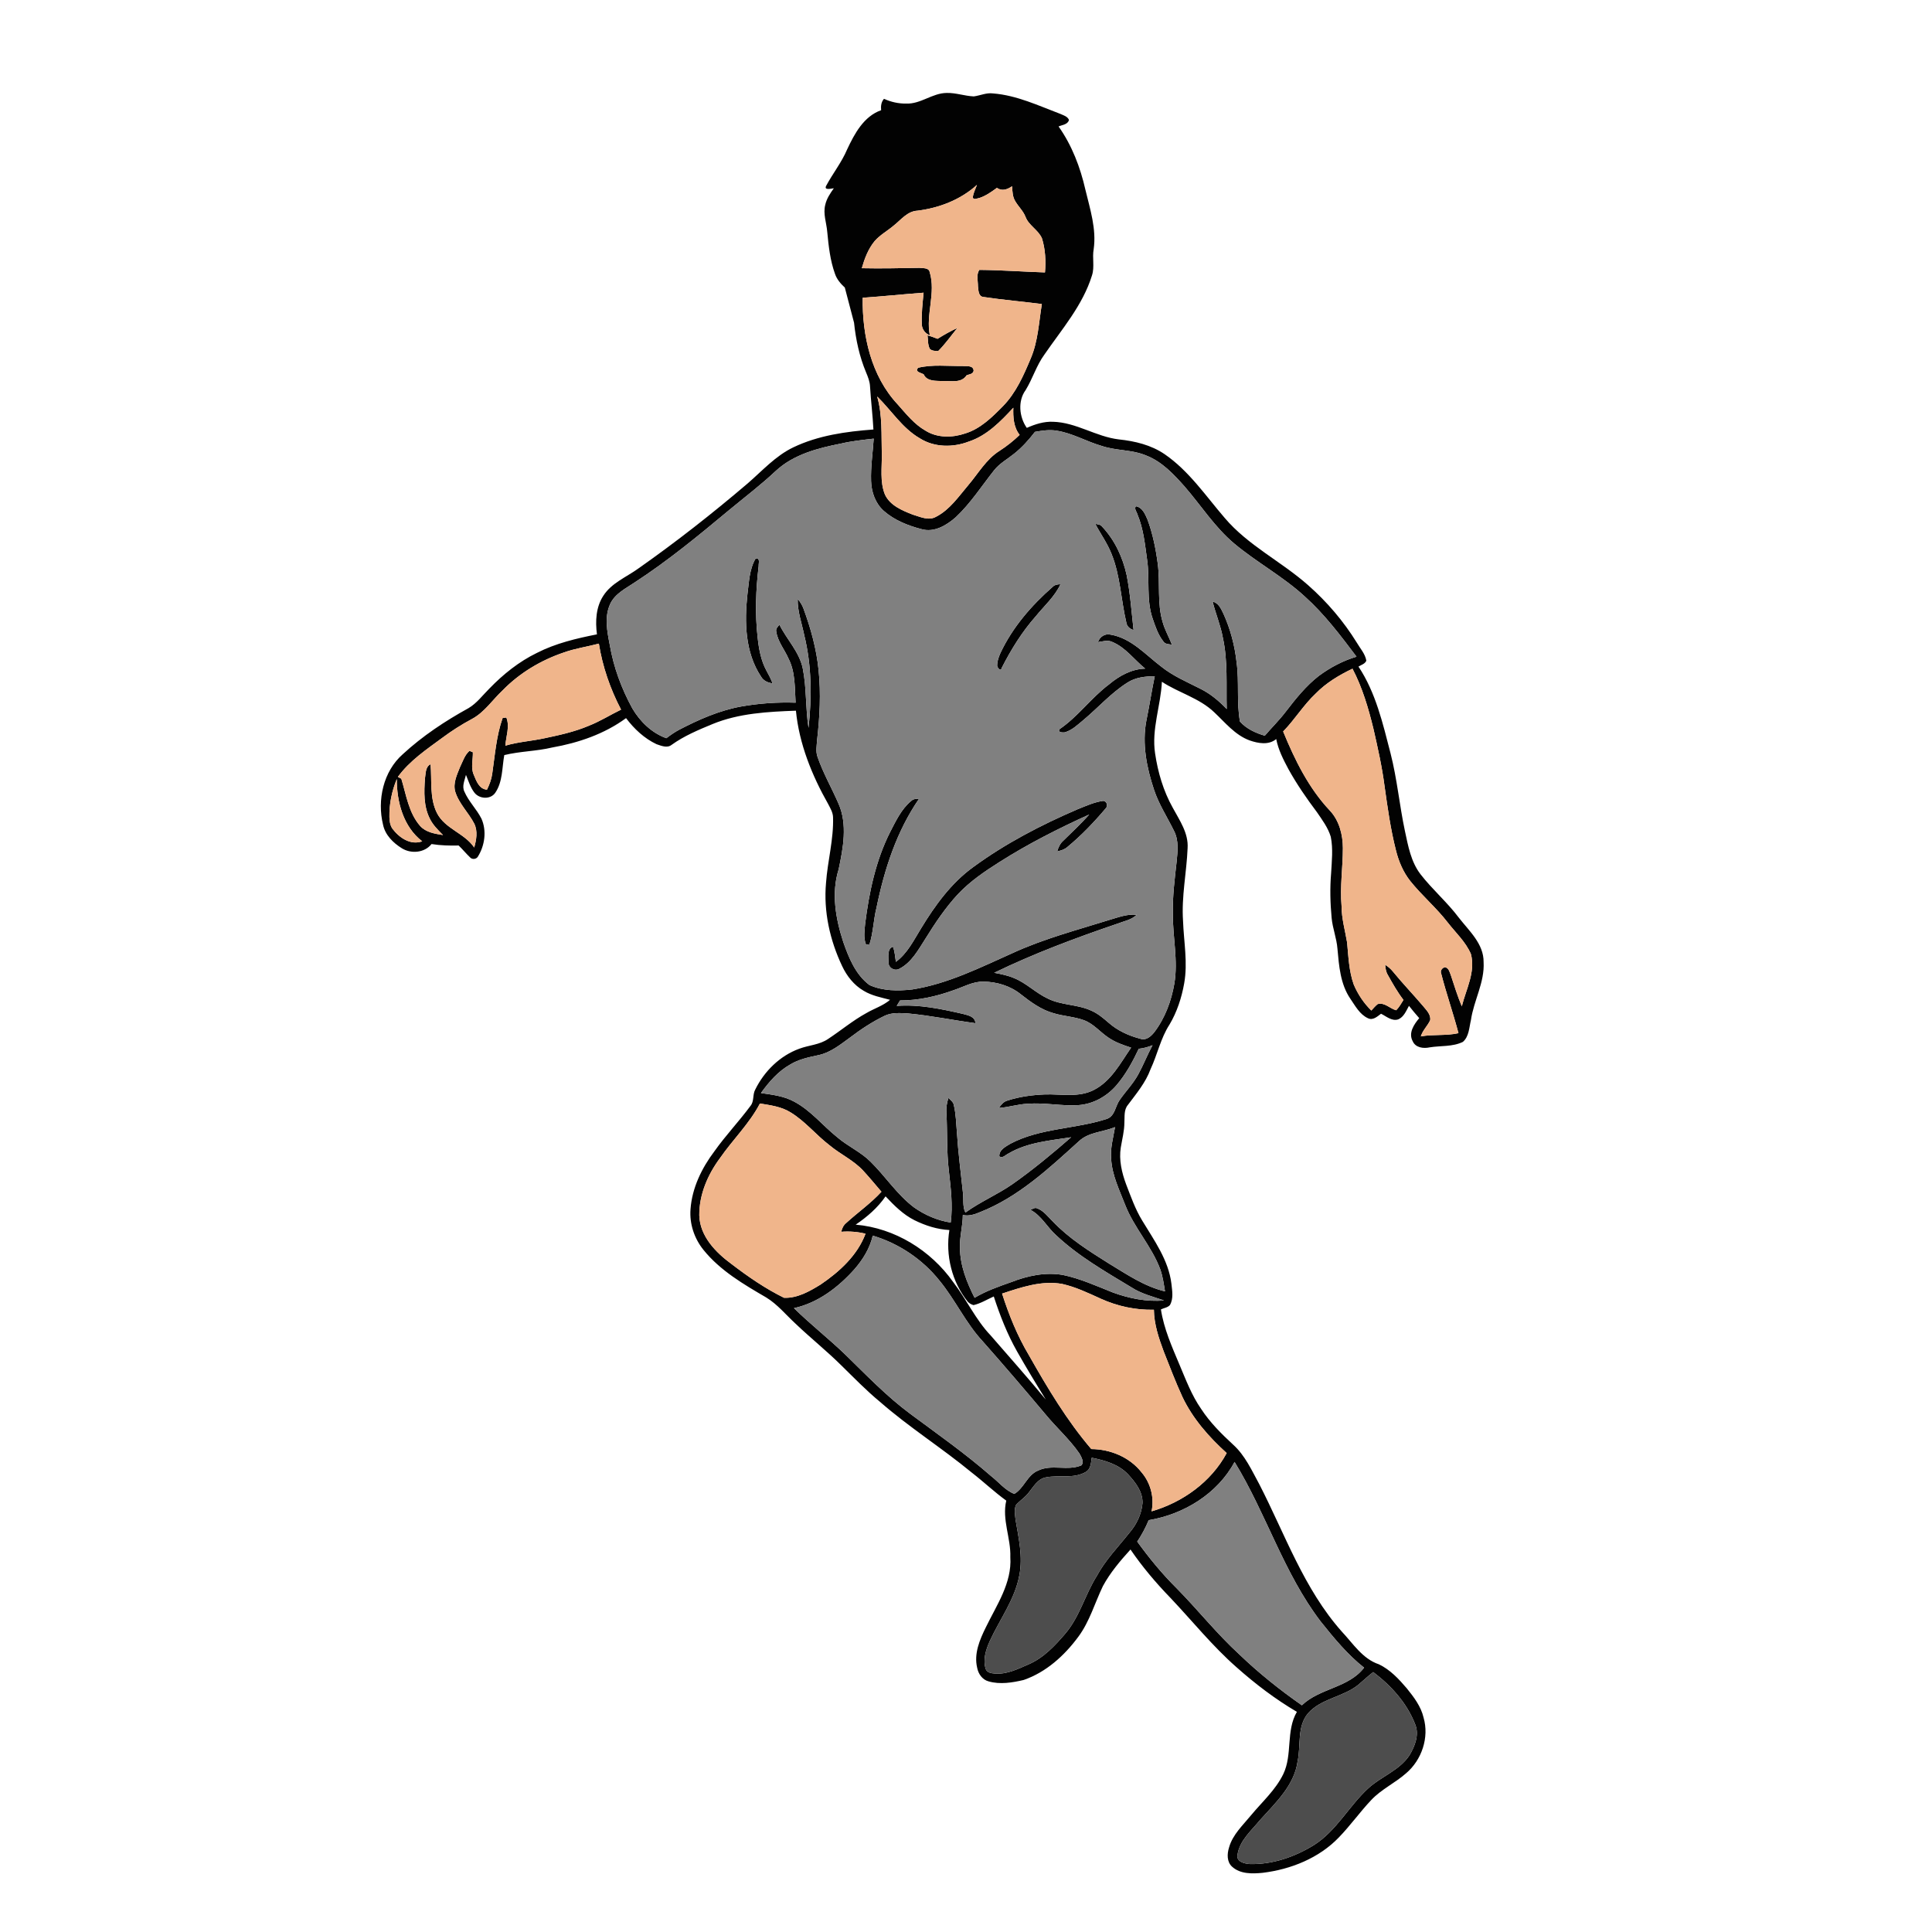 <?xml version="1.0" encoding="UTF-8" ?>
<!DOCTYPE svg PUBLIC "-//W3C//DTD SVG 1.1//EN" "http://www.w3.org/Graphics/SVG/1.1/DTD/svg11.dtd">
<svg width="1000pt" height="1000pt" viewBox="0 0 1000 1000" version="1.1" xmlns="http://www.w3.org/2000/svg">
    <g id="#020202ff">
        <path fill="#020202" opacity="1.00"
            d=" M 469.02 53.61 C 476.50 53.95 482.57 48.16 490.00 48.11 C 494.76 47.99 499.31 49.69 504.04 49.90 C 507.38 49.45 510.56 47.89 514.01 48.36 C 526.30 49.32 537.57 54.71 548.95 59.00 C 550.55 59.75 552.55 60.26 553.30 62.07 C 552.69 64.50 549.82 64.60 547.92 65.46 C 554.83 75.23 559.18 86.63 561.81 98.24 C 564.23 108.27 567.57 118.51 566.09 128.95 C 565.25 133.44 566.65 138.10 565.22 142.52 C 560.44 158.03 549.59 170.41 540.57 183.54 C 536.45 189.18 534.50 196.00 530.86 201.92 C 526.72 207.55 527.53 215.92 531.47 221.47 C 535.74 219.58 540.31 218.09 545.05 218.31 C 557.04 218.61 567.30 226.05 579.09 227.43 C 587.43 228.31 595.86 230.32 602.87 235.13 C 615.44 243.78 624.06 256.64 633.88 268.05 C 645.98 282.36 663.24 290.62 677.11 302.92 C 686.88 311.53 695.42 321.54 702.27 332.62 C 704.02 335.65 706.63 338.41 707.21 341.97 C 706.51 343.67 704.55 344.12 703.15 345.03 C 712.09 358.47 715.76 374.52 719.75 389.95 C 723.14 403.17 724.35 416.82 727.19 430.15 C 728.85 437.91 730.32 446.12 735.29 452.56 C 741.41 460.44 749.07 466.98 755.07 474.97 C 760.41 481.86 768.02 488.54 767.91 497.97 C 768.51 508.47 762.82 517.82 761.35 528.01 C 760.43 531.84 760.38 536.52 757.19 539.28 C 751.87 541.89 745.70 541.18 739.99 542.11 C 736.76 542.83 732.66 542.30 731.20 538.90 C 728.87 534.62 731.89 530.22 734.59 526.99 C 732.76 524.91 730.99 522.79 729.28 520.62 C 727.84 523.21 726.63 526.42 723.69 527.64 C 720.40 528.69 717.57 526.05 714.82 524.71 C 712.89 526.14 710.66 528.29 708.07 527.04 C 703.80 525.09 701.50 520.68 698.96 516.98 C 693.75 509.39 693.06 499.92 692.26 491.03 C 691.84 485.62 689.75 480.52 689.25 475.12 C 688.53 467.44 688.33 459.69 688.98 451.99 C 689.32 445.72 690.07 439.34 688.81 433.13 C 687.41 428.42 684.39 424.41 681.66 420.40 C 676.29 413.27 671.21 405.91 666.89 398.10 C 664.25 393.15 661.64 388.08 660.57 382.52 C 656.68 385.80 651.20 384.77 646.81 383.24 C 639.25 380.47 634.15 373.98 628.46 368.65 C 620.78 361.29 610.13 358.63 601.39 352.88 C 600.80 365.32 595.95 377.46 597.88 389.99 C 599.32 399.76 602.16 409.41 607.01 418.07 C 610.53 424.61 615.22 431.21 614.70 439.03 C 614.19 451.60 611.47 464.07 612.34 476.70 C 612.73 487.45 614.85 498.28 612.93 509.00 C 611.60 516.45 609.22 523.79 605.33 530.32 C 600.73 537.41 599.07 545.84 595.51 553.44 C 592.97 560.38 588.16 566.06 583.80 571.90 C 581.65 574.46 582.18 577.94 581.98 581.04 C 581.97 585.41 580.82 589.64 580.12 593.93 C 579.09 600.40 580.63 606.95 582.88 613.00 C 585.35 619.38 587.62 625.91 591.22 631.79 C 597.40 642.03 604.84 652.24 606.32 664.45 C 606.72 668.10 607.49 672.18 605.53 675.53 C 604.35 676.82 602.40 677.00 600.89 677.75 C 602.42 687.78 606.61 697.11 610.51 706.39 C 613.82 714.20 616.82 722.26 621.71 729.26 C 626.25 736.23 632.18 742.13 638.26 747.74 C 644.44 753.31 647.89 761.06 651.81 768.23 C 665.13 794.11 674.88 822.43 694.51 844.50 C 700.33 850.68 705.26 858.63 713.71 861.44 C 719.51 864.20 724.04 869.05 728.15 873.88 C 731.80 878.41 735.48 883.22 736.83 888.99 C 739.84 899.28 735.91 910.95 727.81 917.82 C 722.11 922.88 714.97 926.11 709.73 931.71 C 703.89 937.90 698.95 944.88 693.04 950.99 C 682.73 961.76 668.13 967.59 653.53 969.37 C 648.19 969.88 642.00 970.07 637.77 966.23 C 634.92 963.72 635.11 959.50 636.17 956.19 C 638.05 949.53 643.32 944.74 647.56 939.55 C 653.30 932.62 660.23 926.49 664.22 918.28 C 669.11 908.13 665.49 895.91 671.27 886.05 C 660.08 879.48 649.71 871.57 640.02 862.96 C 627.58 852.03 617.19 839.07 605.83 827.07 C 598.28 819.28 591.26 810.98 585.14 802.02 C 579.84 807.87 574.66 813.96 570.88 820.93 C 566.66 829.68 564.01 839.27 558.15 847.17 C 550.96 856.93 541.47 865.54 529.85 869.55 C 523.97 870.94 517.63 871.98 511.71 870.28 C 508.46 869.43 506.37 866.41 505.78 863.24 C 504.03 855.96 507.09 848.73 510.26 842.32 C 515.83 830.79 523.83 819.39 522.94 805.98 C 523.29 796.12 518.52 786.54 520.84 776.72 C 514.61 772.21 509.03 766.88 502.95 762.18 C 487.51 749.45 470.51 738.74 455.45 725.56 C 448.35 719.70 441.95 713.08 435.38 706.64 C 427.83 699.18 419.53 692.53 411.85 685.21 C 406.82 680.59 402.44 675.13 396.55 671.54 C 384.84 664.72 372.80 657.68 364.16 646.99 C 359.39 641.11 356.82 633.46 357.41 625.89 C 358.20 614.88 363.21 604.60 369.78 595.90 C 375.55 587.74 382.48 580.49 388.41 572.46 C 390.47 570.07 389.43 566.61 390.92 563.95 C 395.58 554.47 403.69 546.46 413.70 542.82 C 418.64 540.96 424.23 540.81 428.67 537.73 C 435.30 533.36 441.41 528.22 448.39 524.39 C 452.44 522.00 457.08 520.61 460.69 517.50 C 456.04 516.27 451.20 515.37 447.04 512.83 C 442.02 509.93 438.31 505.21 435.88 500.02 C 429.56 486.68 426.20 471.74 427.55 456.96 C 428.37 445.57 431.56 434.39 431.18 422.90 C 431.08 420.47 429.77 418.34 428.70 416.24 C 420.25 401.34 413.63 385.01 411.97 367.85 C 397.40 368.39 382.47 369.16 368.81 374.77 C 361.46 377.81 354.04 380.91 347.55 385.59 C 345.27 387.34 342.24 386.00 339.83 385.20 C 333.49 382.21 328.22 377.26 324.04 371.70 C 312.84 379.92 299.40 384.50 285.82 386.90 C 277.65 388.86 269.17 388.83 261.02 390.83 C 259.81 397.36 260.25 404.62 256.36 410.32 C 253.92 413.92 248.23 413.59 245.63 410.37 C 243.48 407.64 242.48 404.23 241.18 401.07 C 240.54 403.86 239.00 406.87 240.35 409.70 C 242.55 414.82 246.68 418.78 249.19 423.73 C 252.00 430.02 250.94 437.66 247.34 443.40 C 246.52 444.78 244.39 444.99 243.34 443.81 C 241.26 441.84 239.46 439.60 237.39 437.63 C 232.70 437.75 228.00 437.62 223.36 436.88 C 219.77 441.45 212.73 442.05 207.96 439.04 C 203.51 436.28 199.36 432.19 198.27 426.89 C 195.13 414.14 198.39 399.27 208.46 390.40 C 218.68 380.96 230.38 373.21 242.53 366.52 C 246.84 363.96 249.82 359.84 253.33 356.37 C 260.48 348.98 268.64 342.44 277.93 337.93 C 287.65 332.96 298.34 330.45 308.98 328.34 C 308.10 321.57 308.43 314.23 312.29 308.35 C 316.55 301.71 324.21 298.73 330.38 294.27 C 349.97 280.51 368.83 265.71 387.04 250.18 C 394.60 243.64 401.44 235.93 410.61 231.55 C 423.52 225.36 437.94 223.35 452.08 222.31 C 451.70 214.88 450.78 207.49 450.33 200.06 C 450.22 197.49 449.26 195.09 448.28 192.75 C 444.86 184.58 442.97 175.84 442.06 167.05 C 440.49 160.98 438.84 154.92 437.28 148.85 C 435.12 146.86 433.14 144.57 432.19 141.74 C 429.67 134.77 428.88 127.34 428.18 120.00 C 427.80 115.32 425.92 110.63 427.17 105.94 C 427.87 102.77 429.75 100.05 431.59 97.44 C 430.36 97.58 426.27 98.69 427.65 96.12 C 431.06 89.75 435.64 84.04 438.47 77.35 C 442.29 69.22 447.05 60.24 456.07 57.04 C 455.86 54.94 456.09 52.81 457.54 51.15 C 461.14 52.77 465.05 53.68 469.02 53.61 M 474.89 109.05 C 469.69 109.30 466.43 113.70 462.68 116.68 C 459.44 119.46 455.58 121.51 452.75 124.75 C 449.39 128.80 447.50 133.82 446.07 138.82 C 456.02 139.05 465.97 138.79 475.92 138.64 C 477.72 138.91 480.75 138.44 481.20 140.82 C 484.50 151.60 479.13 162.67 481.27 173.57 C 478.97 172.63 477.25 170.57 477.14 168.03 C 476.85 162.51 477.54 156.99 478.05 151.50 C 467.53 152.30 457.04 153.37 446.53 154.12 C 446.26 173.72 450.89 194.63 464.64 209.32 C 469.02 214.24 473.20 219.60 479.03 222.90 C 485.11 226.73 492.90 226.63 499.53 224.37 C 507.46 221.97 513.50 215.94 519.17 210.19 C 525.88 203.29 529.81 194.35 533.48 185.59 C 537.31 176.66 537.71 166.83 539.26 157.36 C 529.18 156.07 519.05 155.21 509.01 153.71 C 506.35 153.45 506.44 150.12 506.19 148.14 C 506.21 145.36 505.23 142.15 506.90 139.69 C 518.23 139.78 529.55 140.64 540.88 141.00 C 541.39 135.12 541.08 129.11 539.34 123.44 C 537.46 118.96 532.45 116.75 530.77 112.15 C 529.60 109.20 527.21 107.01 525.61 104.33 C 524.06 101.99 524.04 99.09 523.84 96.40 C 521.47 98.04 518.57 99.13 516.02 97.22 C 513.25 99.25 510.41 101.29 507.13 102.41 C 506.02 102.55 503.65 103.90 503.52 101.93 C 503.88 99.75 504.91 97.75 505.68 95.69 C 497.19 103.39 486.16 107.64 474.89 109.05 M 454.02 205.23 C 456.79 214.89 456.16 225.09 456.42 235.03 C 456.55 242.00 455.35 249.32 458.04 255.97 C 460.69 261.64 466.90 264.20 472.38 266.34 C 476.22 267.47 480.57 269.68 484.46 267.50 C 491.55 263.88 496.13 257.08 501.14 251.16 C 506.36 245.06 510.43 237.70 517.39 233.33 C 521.11 230.94 524.59 228.17 527.77 225.10 C 524.61 221.10 524.34 215.91 524.50 211.04 C 517.93 218.12 510.84 225.48 501.42 228.56 C 493.30 231.69 483.63 231.63 476.14 226.90 C 467.03 221.65 461.35 212.38 454.02 205.23 M 535.70 223.52 C 532.51 227.67 529.00 231.60 524.89 234.86 C 521.40 237.67 517.35 239.87 514.53 243.44 C 508.06 251.62 502.36 260.52 494.72 267.70 C 489.97 271.88 483.57 275.77 477.01 273.89 C 469.98 272.07 462.96 269.29 457.45 264.44 C 453.10 260.58 451.06 254.74 450.87 249.03 C 450.62 241.68 451.75 234.36 452.23 227.04 C 446.51 227.71 440.76 228.29 435.15 229.63 C 423.25 231.96 410.79 235.22 401.64 243.66 C 393.88 250.96 385.39 257.40 377.19 264.19 C 361.48 277.29 345.63 290.33 328.46 301.50 C 323.83 304.61 318.27 307.29 315.83 312.63 C 312.72 319.32 314.29 326.90 315.62 333.83 C 317.60 345.34 321.69 356.47 327.31 366.69 C 331.30 373.49 337.38 379.41 344.90 382.09 C 347.05 380.46 349.27 378.90 351.66 377.65 C 361.74 372.40 372.29 367.76 383.52 365.70 C 392.84 364.04 402.34 363.38 411.80 363.70 C 411.32 356.04 411.73 347.95 408.15 340.92 C 406.12 336.23 402.55 332.12 401.80 326.96 C 401.40 325.45 402.56 324.38 403.46 323.38 C 407.27 331.07 413.78 337.44 415.53 346.09 C 417.55 356.18 416.87 366.58 418.50 376.74 C 420.22 360.76 420.15 344.39 416.26 328.71 C 414.99 322.49 412.71 316.40 412.89 309.97 C 414.13 311.53 415.26 313.21 415.92 315.10 C 419.70 325.37 422.64 336.02 423.71 346.94 C 424.95 358.93 424.29 371.02 422.94 382.97 C 422.76 385.89 422.12 388.96 423.17 391.80 C 426.05 400.17 430.50 407.87 434.02 415.97 C 438.76 426.74 436.41 438.89 434.09 449.96 C 430.19 462.32 432.56 475.62 436.50 487.65 C 439.36 495.84 442.87 504.51 450.05 509.86 C 456.90 512.96 464.82 512.98 472.18 512.14 C 490.59 509.26 507.40 500.77 524.25 493.25 C 540.31 485.87 557.46 481.39 574.28 476.12 C 578.86 474.80 583.49 472.98 588.35 473.50 C 585.59 476.21 581.61 476.80 578.15 478.18 C 556.55 485.54 535.13 493.54 514.59 503.51 C 518.02 504.16 521.49 504.85 524.74 506.21 C 531.15 508.76 536.04 513.90 542.26 516.82 C 549.35 520.40 557.70 519.78 564.88 523.13 C 568.22 524.57 571.01 526.95 573.74 529.31 C 578.43 533.46 584.27 536.13 590.29 537.67 C 593.19 538.70 595.70 536.45 597.39 534.36 C 602.99 527.04 606.28 518.16 607.84 509.13 C 609.86 497.11 606.96 485.05 607.07 473.00 C 606.86 463.98 608.01 455.01 609.01 446.06 C 609.53 440.80 610.22 435.17 607.76 430.26 C 604.26 423.07 599.80 416.33 597.29 408.69 C 593.49 397.24 591.04 384.92 593.37 372.90 C 594.94 365.30 596.09 357.61 597.69 350.02 C 592.76 350.05 587.62 350.61 583.42 353.40 C 574.99 358.77 568.34 366.36 560.72 372.73 C 557.72 375.17 554.81 378.10 550.96 379.09 C 549.88 379.13 547.53 379.19 548.31 377.49 C 557.99 370.95 564.78 361.16 574.10 354.19 C 579.38 349.76 585.71 346.28 592.75 346.08 C 587.07 341.49 582.62 335.12 575.70 332.27 C 573.33 331.10 570.72 332.01 568.29 332.37 C 569.23 329.55 571.97 327.76 574.94 328.50 C 585.51 330.34 592.84 338.78 600.98 344.98 C 607.11 349.91 614.40 352.98 621.35 356.52 C 626.53 359.09 630.98 362.84 634.95 366.99 C 634.63 354.67 635.61 342.20 632.94 330.06 C 631.78 323.67 629.22 317.66 627.65 311.39 C 630.76 312.08 632.03 315.14 633.27 317.71 C 636.87 325.64 639.12 334.18 640.06 342.84 C 641.48 353.00 639.96 363.39 641.81 373.48 C 645.13 377.23 649.91 379.40 654.65 380.80 C 658.19 376.65 662.11 372.82 665.43 368.47 C 670.61 361.73 675.98 354.98 682.74 349.75 C 688.61 345.44 695.14 341.97 702.13 339.90 C 693.87 328.95 685.56 317.89 675.30 308.70 C 664.07 298.36 650.46 291.10 638.79 281.31 C 628.75 272.86 621.68 261.66 613.16 251.83 C 607.49 245.45 601.41 238.92 593.27 235.78 C 585.95 232.67 577.76 233.36 570.29 230.83 C 562.41 228.57 555.18 224.22 547.02 222.94 C 543.24 222.27 539.43 222.89 535.70 223.52 M 291.82 337.73 C 279.99 341.74 268.98 348.30 260.23 357.26 C 254.90 362.24 250.80 368.68 244.21 372.18 C 238.86 375.03 233.76 378.31 228.90 381.92 C 220.70 387.95 212.00 393.79 205.94 402.12 C 206.38 402.36 207.28 402.82 207.72 403.06 C 210.27 411.40 211.50 420.70 217.48 427.53 C 220.47 430.85 225.12 431.56 229.30 432.22 C 226.73 429.61 224.02 427.00 222.43 423.65 C 219.23 417.27 219.46 409.86 219.96 402.94 C 220.40 400.36 220.11 396.93 222.86 395.56 C 223.60 403.96 222.26 412.97 226.14 420.77 C 230.28 429.01 240.41 431.19 245.45 438.67 C 246.58 434.68 247.37 430.26 245.49 426.35 C 242.52 420.58 237.47 415.94 235.58 409.60 C 234.45 405.28 236.52 401.03 238.08 397.10 C 239.51 394.19 240.49 390.86 242.97 388.64 C 243.42 388.82 244.30 389.18 244.75 389.36 C 244.87 393.20 243.60 397.19 245.17 400.91 C 246.52 404.13 247.94 408.41 252.05 408.74 C 253.33 406.14 254.38 403.41 254.77 400.53 C 256.18 390.84 256.89 380.96 260.15 371.66 C 260.63 371.59 261.59 371.44 262.07 371.37 C 263.98 376.03 261.89 381.16 261.57 385.96 C 268.22 383.97 275.20 383.58 281.96 382.09 C 289.73 380.45 297.54 378.74 304.86 375.61 C 310.64 373.34 315.89 370.00 321.46 367.30 C 315.87 356.61 311.87 345.07 309.97 333.14 C 303.94 334.74 297.71 335.61 291.82 337.73 M 680.99 359.00 C 674.68 364.92 670.19 372.42 664.16 378.61 C 670.18 393.33 677.38 407.97 688.41 419.64 C 693.21 424.82 695.04 432.03 695.07 438.95 C 695.07 448.97 693.50 458.97 694.39 469.00 C 694.40 475.40 696.21 481.57 697.26 487.83 C 697.95 495.13 698.21 502.61 700.69 509.59 C 702.82 514.60 705.89 519.24 709.80 523.05 C 710.85 521.91 711.86 520.69 713.08 519.72 C 716.66 518.66 719.40 522.08 722.67 522.91 C 724.20 521.34 725.28 519.41 726.43 517.56 C 723.33 513.52 720.82 509.08 718.35 504.65 C 717.36 503.06 717.11 501.18 716.96 499.36 C 718.48 500.33 719.89 501.50 721.02 502.94 C 725.95 508.96 731.34 514.59 736.39 520.51 C 738.12 522.70 740.71 524.96 740.26 528.05 C 738.92 531.01 736.37 533.26 735.42 536.43 C 741.87 535.27 748.51 536.22 754.90 534.76 C 752.18 524.42 748.62 514.30 745.96 503.94 C 745.34 502.42 746.46 500.86 748.00 500.64 C 750.03 501.12 750.35 503.35 751.03 505.00 C 752.78 510.33 754.45 515.70 756.63 520.88 C 758.82 512.01 763.83 503.11 761.33 493.76 C 758.64 487.53 753.52 482.83 749.40 477.56 C 743.49 469.87 736.01 463.59 729.96 456.03 C 726.29 451.39 723.95 445.85 722.54 440.14 C 719.75 429.22 718.21 418.04 716.64 406.90 C 715.35 396.91 713.13 387.07 710.90 377.26 C 708.29 366.58 705.18 355.89 700.04 346.12 C 693.10 349.44 686.39 353.45 680.99 359.00 M 201.56 422.98 C 201.60 425.03 201.93 427.17 203.11 428.91 C 206.60 433.57 212.48 437.66 218.53 435.46 C 208.77 427.99 205.32 415.00 205.39 403.21 C 202.81 409.45 201.42 416.21 201.56 422.98 M 493.61 512.52 C 484.71 515.75 475.35 517.84 465.85 517.84 C 465.27 518.77 464.70 519.71 464.14 520.65 C 475.68 519.78 487.09 522.21 498.28 524.76 C 500.96 525.51 504.70 526.07 504.88 529.60 C 493.23 528.05 481.71 525.65 470.00 524.56 C 465.93 524.34 461.59 523.97 457.81 525.81 C 451.48 528.88 445.58 532.76 440.00 537.01 C 434.92 540.69 429.84 544.87 423.54 546.16 C 418.55 547.23 413.43 548.28 409.02 550.98 C 402.77 554.49 398.00 560.01 393.87 565.76 C 399.68 566.61 405.71 567.30 410.96 570.15 C 419.64 574.72 425.81 582.60 433.37 588.65 C 438.79 593.31 445.53 596.22 450.61 601.31 C 458.35 608.93 464.32 618.33 473.07 624.92 C 478.71 628.92 485.24 631.73 492.09 632.79 C 493.24 623.86 492.12 614.89 491.12 606.01 C 489.91 596.03 490.42 585.96 489.86 575.95 C 489.67 573.35 490.09 570.76 490.91 568.30 C 491.99 569.42 493.52 570.40 493.73 572.11 C 494.80 576.69 494.90 581.43 495.30 586.11 C 495.94 596.45 497.29 606.73 498.38 617.03 C 498.90 620.54 498.07 624.34 499.69 627.63 C 507.35 622.05 516.21 618.36 523.99 612.95 C 534.63 605.49 544.63 597.16 554.43 588.64 C 543.43 590.37 531.80 591.25 522.01 597.04 C 520.48 597.72 519.03 599.68 517.26 598.57 C 517.00 595.19 520.53 593.49 522.97 592.00 C 538.44 583.82 556.59 584.46 572.96 579.12 C 577.13 577.61 577.26 572.61 579.49 569.42 C 582.60 564.92 586.49 560.98 589.13 556.16 C 591.83 551.22 593.88 545.96 596.55 541.00 C 594.27 541.95 591.88 542.58 589.42 542.85 C 586.26 549.55 582.68 556.15 577.82 561.79 C 572.85 567.55 565.69 571.54 558.03 572.02 C 549.32 572.56 540.65 570.60 531.93 571.31 C 526.88 571.49 522.04 573.15 517.01 573.48 C 518.13 571.85 519.44 570.17 521.45 569.65 C 527.74 567.60 534.40 566.73 541.00 566.47 C 549.36 566.23 558.33 568.18 566.12 564.18 C 575.14 559.62 579.95 550.24 585.46 542.26 C 581.45 540.95 577.41 539.57 573.90 537.19 C 569.47 534.30 566.06 529.86 560.97 528.03 C 555.90 526.19 550.43 526.00 545.29 524.42 C 538.90 522.65 533.48 518.64 528.34 514.62 C 522.92 510.27 515.91 508.17 509.02 508.08 C 503.53 507.98 498.68 510.86 493.61 512.52 M 393.34 571.17 C 387.88 581.64 379.24 589.91 372.57 599.57 C 366.29 608.06 361.87 618.35 361.95 629.05 C 362.26 639.88 370.45 648.26 378.67 654.29 C 387.22 660.83 396.17 667.00 405.83 671.74 C 412.78 671.99 419.10 668.35 424.83 664.81 C 434.52 658.23 443.79 649.79 447.99 638.57 C 443.87 637.56 439.65 637.23 435.43 637.57 C 435.81 635.82 436.57 634.16 437.99 633.02 C 443.99 627.53 450.72 622.86 456.23 616.84 C 453.14 613.23 450.12 609.55 446.90 606.06 C 441.89 600.56 434.95 597.48 429.31 592.74 C 422.34 587.41 416.77 580.37 409.23 575.78 C 404.46 572.78 398.77 572.06 393.34 571.17 M 558.52 590.63 C 542.93 604.78 527.05 619.65 507.15 627.45 C 504.37 628.63 501.39 629.59 498.36 628.87 C 498.33 634.62 496.65 640.22 496.87 645.99 C 496.97 655.09 500.38 663.72 504.45 671.73 C 510.38 668.18 516.92 665.91 523.40 663.62 C 531.84 660.33 541.04 658.34 550.09 659.90 C 559.09 661.76 567.51 665.61 576.02 668.99 C 584.44 672.07 593.48 673.89 602.48 673.10 C 596.74 671.13 590.74 669.67 585.60 666.32 C 572.09 658.15 558.19 650.23 546.64 639.35 C 541.97 635.19 539.05 629.18 533.35 626.21 C 534.40 625.85 535.46 624.94 536.64 625.36 C 540.10 626.57 542.35 629.68 544.87 632.17 C 553.28 641.01 563.70 647.55 573.97 654.00 C 583.22 659.60 592.32 665.86 603.00 668.41 C 602.38 664.61 601.85 660.76 600.59 657.12 C 596.16 645.08 587.00 635.54 582.37 623.61 C 579.41 615.95 575.63 608.36 575.14 600.02 C 574.59 594.38 576.20 588.88 577.14 583.38 C 570.99 585.98 563.63 585.89 558.52 590.63 M 442.90 633.88 C 463.10 635.62 481.76 647.16 493.38 663.61 C 500.26 672.53 504.94 683.03 512.77 691.23 C 522.35 702.24 532.02 713.17 541.32 724.42 C 536.22 716.21 531.22 707.95 526.46 699.55 C 521.36 690.55 517.57 680.87 514.38 671.05 C 510.92 672.58 507.64 674.66 503.91 675.52 C 502.76 675.22 501.77 674.65 500.95 673.81 C 492.66 663.51 489.30 649.67 491.40 636.66 C 485.10 636.35 479.01 634.37 473.39 631.61 C 467.51 628.68 462.81 623.96 458.37 619.23 C 454.29 625.14 448.81 629.87 442.90 633.88 M 442.13 657.10 C 433.83 666.36 423.32 674.40 410.96 677.09 C 419.52 685.52 429.02 692.92 437.67 701.27 C 448.48 711.82 458.98 722.78 471.16 731.81 C 485.30 742.30 499.73 752.42 513.00 764.03 C 516.98 767.11 520.22 771.38 525.02 773.23 C 530.05 770.28 531.66 763.52 537.24 761.19 C 544.32 757.71 552.51 761.51 559.67 758.48 C 561.38 756.73 559.61 754.06 558.70 752.31 C 553.58 744.91 546.76 738.91 541.07 731.97 C 530.42 719.29 519.65 706.71 508.69 694.31 C 499.83 684.81 494.46 672.75 486.22 662.78 C 477.42 651.77 465.24 643.60 451.74 639.57 C 450.20 646.18 446.57 652.05 442.13 657.10 M 518.68 669.56 C 522.21 680.62 526.59 691.44 532.55 701.43 C 542.14 718.35 552.18 735.20 564.86 750.03 C 574.72 750.09 584.73 754.22 590.88 762.10 C 595.57 767.58 597.55 775.21 596.05 782.27 C 612.17 777.59 626.89 767.03 634.93 752.11 C 625.74 743.80 617.36 734.30 612.01 723.02 C 608.46 715.30 605.45 707.35 602.32 699.46 C 599.75 692.54 597.34 685.38 597.25 677.92 C 587.80 678.15 578.35 676.10 569.76 672.21 C 563.29 669.27 556.81 666.16 549.85 664.58 C 539.20 662.64 528.67 666.28 518.68 669.56 M 565.07 754.52 C 564.71 757.14 564.62 760.38 562.02 761.88 C 555.73 765.54 548.21 763.34 541.42 764.67 C 537.16 765.41 534.99 769.47 532.49 772.53 C 530.64 774.98 528.01 776.64 525.95 778.88 C 524.77 781.23 525.42 784.01 525.64 786.52 C 527.23 796.03 529.54 805.77 527.60 815.42 C 525.31 827.82 517.51 838.06 512.36 849.32 C 510.32 853.78 508.68 858.94 510.19 863.81 C 510.82 865.77 513.19 866.10 514.95 866.23 C 521.15 866.72 526.84 863.87 532.36 861.47 C 540.15 858.14 546.07 851.78 551.48 845.46 C 558.90 836.71 561.67 825.28 567.72 815.69 C 572.14 807.46 578.71 800.77 584.47 793.51 C 588.25 789.18 590.90 783.71 591.36 777.94 C 591.51 772.08 587.64 767.18 583.88 763.10 C 578.98 757.90 571.85 755.89 565.07 754.52 M 594.57 786.84 C 592.95 790.71 590.98 794.44 588.63 797.93 C 594.81 806.45 601.50 814.62 608.99 822.04 C 620.06 833.27 629.87 845.71 641.53 856.37 C 651.55 865.99 662.45 874.69 673.84 882.65 C 683.12 873.73 697.97 873.70 706.05 863.19 C 697.46 856.41 690.45 847.87 683.65 839.37 C 664.46 814.29 655.42 783.42 639.01 756.70 C 630.22 773.15 612.69 783.85 594.57 786.84 M 703.06 872.04 C 695.18 878.46 683.73 879.06 676.91 886.96 C 671.28 893.84 673.39 903.38 671.67 911.51 C 669.97 924.12 660.22 933.12 652.16 942.09 C 647.66 947.59 641.59 952.67 640.52 960.09 C 639.80 963.66 644.31 964.69 647.01 964.83 C 658.67 965.10 670.14 961.13 679.99 955.06 C 691.83 947.65 698.27 934.64 708.43 925.42 C 715.14 919.40 724.42 916.28 729.53 908.53 C 732.37 903.81 734.73 897.81 732.45 892.40 C 728.19 881.46 720.05 872.47 710.78 865.47 C 708.08 867.53 705.65 869.88 703.06 872.04 Z" />
        <path fill="#020202" opacity="1.00"
            d=" M 485.27 175.37 C 488.59 173.33 491.96 171.36 495.53 169.77 C 492.25 173.76 489.27 178.06 485.60 181.71 C 484.13 181.67 482.41 181.66 481.28 180.60 C 480.15 178.44 480.37 175.88 480.09 173.53 C 481.83 174.09 483.56 174.71 485.27 175.37 Z" />
        <path fill="#020202" opacity="1.00"
            d=" M 475.28 190.34 C 482.71 188.54 490.52 189.56 498.10 189.43 C 500.16 189.69 503.77 188.88 503.96 191.88 C 503.66 193.68 501.66 193.69 500.31 194.25 C 497.63 198.46 492.24 197.06 488.05 197.24 C 484.49 197.05 479.82 197.59 478.05 193.69 C 476.66 192.94 473.20 192.42 475.28 190.34 Z" />
        <path fill="#020202" opacity="1.00"
            d=" M 587.92 262.02 C 591.30 262.61 592.73 266.14 593.95 268.94 C 596.67 276.30 598.23 284.05 599.26 291.81 C 600.57 301.83 598.84 312.19 601.79 322.00 C 602.91 326.07 605.07 329.74 606.58 333.67 C 604.98 333.40 603.01 333.51 602.07 331.91 C 599.37 328.45 598.00 324.19 596.58 320.10 C 593.23 310.35 595.21 299.91 593.76 289.87 C 592.64 281.93 591.88 273.76 588.76 266.30 C 588.41 264.90 586.93 263.44 587.92 262.02 Z" />
        <path fill="#020202" opacity="1.00"
            d=" M 566.92 271.15 C 568.14 271.40 569.58 271.42 570.41 272.54 C 576.99 279.50 581.16 288.48 583.18 297.79 C 585.01 307.13 585.67 316.66 586.73 326.11 C 584.75 325.53 583.20 324.17 582.94 322.03 C 580.18 310.29 579.89 297.93 575.31 286.65 C 573.15 281.15 569.64 276.36 566.92 271.15 Z" />
        <path fill="#020202" opacity="1.00"
            d=" M 391.09 289.11 C 393.62 288.66 392.59 291.50 392.68 293.01 C 391.21 305.28 390.76 317.73 392.16 330.03 C 392.79 335.95 393.88 341.96 396.77 347.24 C 397.92 349.32 399.06 351.42 399.85 353.68 C 397.40 353.41 395.11 352.34 393.87 350.14 C 385.62 337.66 385.31 321.95 386.87 307.56 C 387.71 301.35 387.83 294.66 391.09 289.11 Z" />
        <path fill="#020202" opacity="1.00"
            d=" M 544.83 303.77 C 545.90 302.66 547.42 302.42 548.90 302.41 C 545.90 308.85 540.45 313.62 536.04 319.07 C 528.96 327.08 523.32 336.22 518.48 345.72 C 517.94 348.12 515.76 345.15 516.16 344.02 C 516.20 341.89 517.02 339.88 517.85 337.95 C 524.09 324.67 533.87 313.39 544.83 303.77 Z" />
        <path fill="#020202" opacity="1.00"
            d=" M 471.59 414.60 C 472.68 413.49 474.27 413.43 475.73 413.40 C 464.13 430.18 457.74 449.94 453.69 469.77 C 452.08 476.13 452.02 482.83 449.96 489.06 C 449.51 488.98 448.62 488.81 448.17 488.73 C 446.89 485.31 447.48 481.61 447.80 478.08 C 449.86 461.80 453.28 445.44 460.72 430.68 C 463.69 424.96 466.52 418.80 471.59 414.60 Z" />
        <path fill="#020202" opacity="1.00"
            d=" M 557.83 418.84 C 562.14 417.13 566.45 415.13 571.10 414.51 C 572.95 414.79 573.58 417.09 572.34 418.39 C 566.26 425.57 559.73 432.43 552.46 438.42 C 550.99 439.75 549.04 440.24 547.18 440.72 C 547.80 438.71 548.62 436.70 550.23 435.27 C 554.78 430.75 559.53 426.43 563.76 421.60 C 547.77 428.84 532.07 436.82 517.24 446.24 C 509.61 451.06 502.06 456.21 495.84 462.81 C 489.32 469.84 483.97 477.85 478.93 485.98 C 475.28 491.68 471.81 498.18 465.57 501.41 C 463.06 502.85 459.78 500.97 459.88 498.05 C 459.93 495.45 459.06 490.98 462.21 490.03 C 463.14 492.54 463.31 495.23 463.71 497.85 C 469.64 493.50 472.90 486.77 476.66 480.67 C 483.92 468.70 492.32 457.04 503.79 448.76 C 520.45 436.56 538.89 426.97 557.83 418.84 Z" />
    </g>
    <g id="#f0b58bff">
        <path fill="#f0b58b" opacity="1.00"
            d=" M 474.89 109.05 C 486.16 107.64 497.19 103.39 505.68 95.69 C 504.91 97.75 503.88 99.75 503.52 101.93 C 503.65 103.90 506.02 102.55 507.13 102.41 C 510.41 101.29 513.25 99.25 516.02 97.22 C 518.57 99.13 521.47 98.04 523.84 96.40 C 524.04 99.09 524.06 101.99 525.61 104.33 C 527.21 107.01 529.60 109.20 530.77 112.15 C 532.45 116.75 537.46 118.96 539.34 123.44 C 541.08 129.11 541.39 135.12 540.88 141.00 C 529.55 140.64 518.23 139.78 506.90 139.69 C 505.23 142.15 506.21 145.36 506.19 148.14 C 506.44 150.12 506.35 153.45 509.01 153.71 C 519.05 155.21 529.18 156.07 539.26 157.36 C 537.71 166.83 537.31 176.66 533.48 185.59 C 529.81 194.35 525.88 203.29 519.17 210.19 C 513.50 215.94 507.46 221.97 499.53 224.37 C 492.90 226.63 485.11 226.73 479.03 222.90 C 473.20 219.60 469.02 214.24 464.64 209.32 C 450.89 194.63 446.26 173.72 446.53 154.12 C 457.04 153.37 467.53 152.30 478.05 151.50 C 477.54 156.99 476.85 162.51 477.14 168.03 C 477.25 170.57 478.97 172.63 481.27 173.57 C 479.13 162.67 484.50 151.60 481.20 140.82 C 480.75 138.44 477.72 138.91 475.92 138.64 C 465.97 138.79 456.02 139.05 446.07 138.82 C 447.50 133.82 449.39 128.80 452.75 124.75 C 455.58 121.51 459.44 119.46 462.68 116.68 C 466.43 113.70 469.69 109.30 474.89 109.05 M 485.27 175.37 C 483.56 174.71 481.83 174.09 480.09 173.53 C 480.37 175.88 480.15 178.44 481.28 180.60 C 482.41 181.66 484.13 181.67 485.60 181.71 C 489.27 178.06 492.25 173.76 495.53 169.77 C 491.96 171.36 488.59 173.33 485.27 175.37 M 475.28 190.34 C 473.20 192.42 476.66 192.94 478.05 193.69 C 479.82 197.59 484.49 197.05 488.05 197.24 C 492.24 197.06 497.63 198.46 500.31 194.25 C 501.66 193.69 503.66 193.68 503.96 191.88 C 503.77 188.88 500.16 189.69 498.10 189.43 C 490.52 189.56 482.71 188.54 475.28 190.34 Z" />
        <path fill="#f0b58b" opacity="1.00"
            d=" M 454.02 205.23 C 461.35 212.38 467.03 221.65 476.14 226.90 C 483.63 231.63 493.30 231.69 501.42 228.56 C 510.84 225.48 517.93 218.12 524.50 211.04 C 524.34 215.91 524.61 221.10 527.77 225.10 C 524.59 228.17 521.11 230.94 517.39 233.33 C 510.43 237.70 506.36 245.06 501.14 251.16 C 496.13 257.08 491.55 263.88 484.46 267.50 C 480.57 269.68 476.22 267.47 472.38 266.34 C 466.90 264.20 460.69 261.64 458.04 255.97 C 455.35 249.32 456.55 242.00 456.42 235.03 C 456.16 225.09 456.79 214.89 454.02 205.23 Z" />
        <path fill="#f0b58b" opacity="1.00"
            d=" M 291.82 337.73 C 297.71 335.61 303.94 334.74 309.97 333.14 C 311.87 345.07 315.87 356.61 321.46 367.30 C 315.89 370.00 310.64 373.34 304.86 375.61 C 297.54 378.74 289.73 380.45 281.96 382.09 C 275.20 383.58 268.22 383.97 261.57 385.96 C 261.89 381.16 263.98 376.03 262.07 371.37 C 261.59 371.44 260.63 371.59 260.15 371.66 C 256.89 380.96 256.18 390.84 254.77 400.53 C 254.38 403.41 253.33 406.14 252.05 408.74 C 247.94 408.41 246.52 404.13 245.17 400.91 C 243.60 397.19 244.87 393.20 244.75 389.36 C 244.30 389.18 243.42 388.82 242.97 388.64 C 240.49 390.86 239.51 394.19 238.08 397.10 C 236.52 401.03 234.45 405.28 235.58 409.60 C 237.47 415.94 242.52 420.58 245.49 426.35 C 247.37 430.26 246.58 434.68 245.45 438.67 C 240.41 431.19 230.28 429.01 226.14 420.77 C 222.26 412.97 223.60 403.96 222.86 395.56 C 220.11 396.93 220.40 400.36 219.96 402.94 C 219.46 409.86 219.23 417.27 222.43 423.65 C 224.02 427.00 226.73 429.61 229.30 432.22 C 225.12 431.56 220.47 430.85 217.48 427.53 C 211.50 420.70 210.27 411.40 207.72 403.06 C 207.28 402.82 206.38 402.36 205.94 402.12 C 212.00 393.79 220.70 387.95 228.90 381.92 C 233.76 378.31 238.86 375.03 244.21 372.18 C 250.80 368.68 254.90 362.24 260.23 357.26 C 268.98 348.30 279.99 341.74 291.82 337.73 Z" />
        <path fill="#f0b58b" opacity="1.00"
            d=" M 680.99 359.00 C 686.39 353.45 693.10 349.44 700.04 346.12 C 705.18 355.89 708.29 366.58 710.90 377.26 C 713.13 387.07 715.35 396.91 716.64 406.90 C 718.21 418.04 719.75 429.22 722.54 440.14 C 723.95 445.85 726.29 451.39 729.96 456.03 C 736.01 463.59 743.49 469.87 749.40 477.56 C 753.52 482.83 758.64 487.53 761.33 493.76 C 763.83 503.11 758.82 512.01 756.63 520.88 C 754.45 515.70 752.78 510.33 751.03 505.00 C 750.35 503.35 750.03 501.12 748.00 500.64 C 746.46 500.86 745.34 502.42 745.96 503.94 C 748.62 514.30 752.18 524.42 754.90 534.76 C 748.51 536.22 741.87 535.27 735.42 536.43 C 736.37 533.26 738.92 531.01 740.26 528.05 C 740.71 524.96 738.12 522.70 736.39 520.51 C 731.34 514.59 725.95 508.96 721.02 502.94 C 719.89 501.50 718.48 500.33 716.96 499.36 C 717.11 501.18 717.36 503.06 718.35 504.65 C 720.82 509.08 723.33 513.52 726.43 517.56 C 725.28 519.41 724.20 521.34 722.67 522.91 C 719.40 522.08 716.66 518.66 713.08 519.72 C 711.86 520.69 710.85 521.91 709.80 523.05 C 705.89 519.24 702.82 514.60 700.69 509.59 C 698.21 502.61 697.95 495.13 697.26 487.83 C 696.21 481.57 694.40 475.40 694.39 469.00 C 693.50 458.97 695.07 448.97 695.07 438.95 C 695.04 432.03 693.21 424.82 688.41 419.64 C 677.38 407.97 670.18 393.33 664.16 378.61 C 670.19 372.42 674.68 364.92 680.99 359.00 Z" />
        <path fill="#f0b58b" opacity="1.00"
            d=" M 201.56 422.98 C 201.42 416.21 202.81 409.45 205.39 403.21 C 205.32 415.00 208.77 427.99 218.53 435.46 C 212.48 437.66 206.60 433.57 203.11 428.91 C 201.93 427.17 201.60 425.03 201.56 422.98 Z" />
        <path fill="#f0b58b" opacity="1.00"
            d=" M 393.34 571.17 C 398.77 572.06 404.46 572.78 409.23 575.78 C 416.77 580.37 422.34 587.41 429.31 592.74 C 434.95 597.48 441.89 600.56 446.90 606.06 C 450.12 609.55 453.14 613.23 456.23 616.84 C 450.72 622.86 443.99 627.53 437.99 633.02 C 436.57 634.16 435.81 635.82 435.43 637.57 C 439.65 637.23 443.87 637.56 447.99 638.57 C 443.79 649.79 434.52 658.23 424.83 664.81 C 419.10 668.35 412.78 671.99 405.83 671.74 C 396.17 667.00 387.22 660.83 378.67 654.29 C 370.45 648.26 362.26 639.88 361.95 629.05 C 361.87 618.35 366.29 608.06 372.57 599.57 C 379.24 589.91 387.88 581.64 393.34 571.17 Z" />
        <path fill="#f0b58b" opacity="1.00"
            d=" M 518.68 669.56 C 528.67 666.28 539.20 662.64 549.85 664.58 C 556.81 666.16 563.29 669.27 569.76 672.21 C 578.35 676.10 587.80 678.15 597.25 677.92 C 597.34 685.38 599.75 692.54 602.32 699.46 C 605.45 707.35 608.46 715.30 612.01 723.02 C 617.36 734.30 625.74 743.80 634.93 752.11 C 626.89 767.03 612.17 777.59 596.05 782.27 C 597.55 775.21 595.57 767.58 590.88 762.10 C 584.73 754.22 574.72 750.09 564.86 750.03 C 552.18 735.20 542.14 718.35 532.55 701.43 C 526.59 691.44 522.21 680.62 518.68 669.56 Z" />
    </g>
    <g id="#f11b27ff">
        <path fill="grey" opacity="1.00"
            d=" M 535.70 223.52 C 539.43 222.89 543.24 222.27 547.02 222.94 C 555.18 224.22 562.41 228.57 570.29 230.83 C 577.76 233.36 585.95 232.67 593.27 235.78 C 601.41 238.92 607.49 245.45 613.16 251.83 C 621.68 261.66 628.75 272.86 638.79 281.31 C 650.46 291.10 664.07 298.36 675.30 308.70 C 685.56 317.89 693.87 328.95 702.13 339.90 C 695.14 341.97 688.61 345.44 682.74 349.75 C 675.98 354.98 670.61 361.73 665.43 368.47 C 662.11 372.82 658.19 376.65 654.65 380.80 C 649.91 379.40 645.13 377.23 641.81 373.48 C 639.96 363.39 641.48 353.00 640.06 342.84 C 639.12 334.18 636.87 325.64 633.27 317.71 C 632.03 315.14 630.76 312.08 627.65 311.39 C 629.22 317.66 631.78 323.67 632.94 330.06 C 635.61 342.20 634.63 354.67 634.95 366.99 C 630.98 362.84 626.53 359.09 621.35 356.52 C 614.40 352.98 607.11 349.91 600.98 344.98 C 592.84 338.78 585.51 330.34 574.94 328.50 C 571.97 327.76 569.23 329.55 568.29 332.37 C 570.72 332.01 573.33 331.10 575.70 332.27 C 582.62 335.12 587.07 341.49 592.75 346.08 C 585.71 346.28 579.38 349.76 574.10 354.19 C 564.78 361.16 557.99 370.95 548.31 377.49 C 547.53 379.19 549.88 379.13 550.96 379.09 C 554.81 378.10 557.72 375.17 560.72 372.73 C 568.34 366.36 574.99 358.77 583.42 353.40 C 587.62 350.61 592.76 350.05 597.69 350.02 C 596.09 357.61 594.94 365.30 593.37 372.90 C 591.04 384.92 593.49 397.24 597.29 408.69 C 599.80 416.33 604.26 423.07 607.76 430.26 C 610.22 435.17 609.53 440.80 609.01 446.06 C 608.01 455.01 606.86 463.98 607.07 473.00 C 606.96 485.05 609.86 497.11 607.84 509.13 C 606.28 518.16 602.99 527.04 597.39 534.36 C 595.70 536.45 593.19 538.70 590.29 537.67 C 584.27 536.13 578.43 533.46 573.74 529.31 C 571.01 526.95 568.22 524.57 564.88 523.13 C 557.70 519.78 549.35 520.40 542.26 516.82 C 536.04 513.90 531.15 508.76 524.74 506.21 C 521.49 504.85 518.02 504.16 514.59 503.51 C 535.13 493.54 556.55 485.54 578.15 478.18 C 581.61 476.80 585.59 476.21 588.35 473.50 C 583.49 472.98 578.86 474.80 574.28 476.12 C 557.46 481.39 540.31 485.87 524.25 493.25 C 507.40 500.77 490.59 509.26 472.18 512.14 C 464.82 512.98 456.90 512.96 450.05 509.86 C 442.87 504.51 439.36 495.84 436.50 487.65 C 432.56 475.62 430.19 462.32 434.09 449.96 C 436.41 438.89 438.76 426.74 434.02 415.97 C 430.50 407.87 426.05 400.17 423.17 391.80 C 422.12 388.96 422.76 385.89 422.94 382.97 C 424.29 371.02 424.95 358.93 423.71 346.94 C 422.64 336.02 419.70 325.37 415.92 315.10 C 415.26 313.21 414.13 311.53 412.89 309.97 C 412.71 316.40 414.99 322.49 416.26 328.71 C 420.15 344.39 420.22 360.76 418.50 376.74 C 416.87 366.58 417.55 356.18 415.53 346.09 C 413.78 337.44 407.27 331.07 403.46 323.38 C 402.56 324.38 401.40 325.45 401.80 326.96 C 402.55 332.12 406.12 336.23 408.15 340.92 C 411.73 347.95 411.32 356.04 411.80 363.70 C 402.34 363.38 392.84 364.04 383.52 365.70 C 372.29 367.76 361.74 372.40 351.66 377.65 C 349.27 378.90 347.05 380.46 344.90 382.09 C 337.38 379.41 331.30 373.49 327.31 366.69 C 321.69 356.47 317.60 345.34 315.62 333.83 C 314.29 326.90 312.72 319.32 315.83 312.63 C 318.27 307.29 323.83 304.61 328.46 301.50 C 345.63 290.33 361.48 277.29 377.19 264.19 C 385.39 257.40 393.88 250.96 401.64 243.66 C 410.79 235.22 423.25 231.96 435.15 229.63 C 440.76 228.29 446.51 227.71 452.23 227.04 C 451.75 234.36 450.62 241.68 450.87 249.03 C 451.06 254.74 453.10 260.58 457.45 264.44 C 462.96 269.29 469.98 272.07 477.01 273.89 C 483.57 275.77 489.97 271.88 494.72 267.70 C 502.36 260.52 508.06 251.62 514.53 243.44 C 517.35 239.87 521.40 237.67 524.89 234.86 C 529.00 231.60 532.51 227.67 535.70 223.52 M 587.92 262.02 C 586.93 263.44 588.41 264.90 588.76 266.30 C 591.88 273.76 592.64 281.93 593.76 289.87 C 595.21 299.91 593.23 310.35 596.58 320.10 C 598.00 324.19 599.37 328.45 602.07 331.91 C 603.01 333.51 604.98 333.40 606.58 333.67 C 605.07 329.74 602.91 326.07 601.79 322.00 C 598.84 312.19 600.57 301.83 599.26 291.81 C 598.23 284.05 596.67 276.30 593.95 268.94 C 592.73 266.14 591.30 262.61 587.92 262.02 M 566.92 271.15 C 569.64 276.36 573.15 281.15 575.31 286.65 C 579.89 297.93 580.18 310.29 582.94 322.03 C 583.20 324.17 584.75 325.53 586.73 326.11 C 585.67 316.66 585.01 307.13 583.18 297.79 C 581.16 288.48 576.99 279.50 570.41 272.54 C 569.58 271.42 568.14 271.40 566.92 271.15 M 391.09 289.11 C 387.83 294.66 387.71 301.35 386.87 307.56 C 385.31 321.95 385.62 337.66 393.87 350.14 C 395.11 352.34 397.40 353.41 399.85 353.68 C 399.06 351.42 397.92 349.32 396.77 347.24 C 393.88 341.96 392.79 335.95 392.16 330.03 C 390.76 317.73 391.21 305.28 392.68 293.01 C 392.59 291.50 393.62 288.66 391.09 289.11 M 544.83 303.77 C 533.87 313.39 524.09 324.67 517.85 337.95 C 517.02 339.88 516.20 341.89 516.16 344.02 C 515.76 345.15 517.94 348.12 518.48 345.72 C 523.32 336.22 528.96 327.08 536.04 319.07 C 540.45 313.62 545.90 308.85 548.90 302.41 C 547.42 302.42 545.90 302.66 544.83 303.77 M 471.59 414.60 C 466.52 418.80 463.69 424.96 460.72 430.68 C 453.28 445.44 449.86 461.80 447.80 478.08 C 447.48 481.61 446.89 485.31 448.17 488.73 C 448.62 488.81 449.51 488.98 449.96 489.06 C 452.02 482.83 452.08 476.13 453.69 469.77 C 457.74 449.94 464.13 430.18 475.73 413.40 C 474.27 413.43 472.68 413.49 471.59 414.60 M 557.83 418.84 C 538.89 426.97 520.45 436.56 503.79 448.76 C 492.32 457.04 483.92 468.70 476.66 480.67 C 472.90 486.77 469.64 493.50 463.71 497.85 C 463.31 495.23 463.14 492.54 462.21 490.03 C 459.06 490.98 459.93 495.45 459.88 498.05 C 459.78 500.97 463.06 502.85 465.57 501.41 C 471.81 498.18 475.28 491.68 478.93 485.98 C 483.97 477.85 489.32 469.84 495.84 462.81 C 502.06 456.21 509.61 451.06 517.24 446.24 C 532.07 436.82 547.77 428.84 563.76 421.60 C 559.53 426.43 554.78 430.75 550.23 435.27 C 548.62 436.70 547.80 438.71 547.18 440.72 C 549.04 440.24 550.99 439.75 552.46 438.42 C 559.73 432.43 566.26 425.57 572.34 418.39 C 573.58 417.09 572.95 414.79 571.10 414.51 C 566.45 415.13 562.14 417.13 557.83 418.84 Z" />
    </g>
    <g id="#2b3dcdff">
        <path fill="grey" opacity="1.00"
            d=" M 493.61 512.52 C 498.68 510.86 503.53 507.98 509.02 508.08 C 515.91 508.17 522.92 510.27 528.34 514.62 C 533.48 518.64 538.90 522.65 545.29 524.42 C 550.43 526.00 555.90 526.19 560.97 528.03 C 566.06 529.86 569.47 534.30 573.90 537.19 C 577.41 539.57 581.45 540.95 585.46 542.26 C 579.95 550.24 575.14 559.62 566.12 564.18 C 558.33 568.18 549.36 566.23 541.00 566.47 C 534.40 566.73 527.74 567.60 521.45 569.65 C 519.44 570.17 518.13 571.85 517.01 573.48 C 522.04 573.15 526.88 571.49 531.93 571.31 C 540.65 570.60 549.32 572.56 558.03 572.02 C 565.69 571.54 572.85 567.55 577.82 561.79 C 582.68 556.15 586.26 549.55 589.42 542.85 C 591.88 542.58 594.27 541.95 596.55 541.00 C 593.88 545.96 591.83 551.22 589.13 556.16 C 586.49 560.98 582.60 564.92 579.49 569.42 C 577.26 572.61 577.13 577.61 572.96 579.12 C 556.59 584.46 538.44 583.82 522.97 592.00 C 520.53 593.49 517.00 595.19 517.26 598.57 C 519.03 599.68 520.48 597.72 522.01 597.04 C 531.80 591.25 543.43 590.37 554.43 588.64 C 544.63 597.16 534.63 605.49 523.99 612.95 C 516.21 618.36 507.35 622.05 499.69 627.63 C 498.07 624.34 498.90 620.54 498.38 617.03 C 497.29 606.73 495.94 596.45 495.30 586.11 C 494.90 581.43 494.80 576.69 493.73 572.11 C 493.52 570.40 491.99 569.42 490.91 568.30 C 490.09 570.76 489.67 573.35 489.86 575.95 C 490.42 585.96 489.91 596.03 491.12 606.01 C 492.12 614.89 493.24 623.86 492.09 632.79 C 485.24 631.73 478.71 628.92 473.07 624.92 C 464.32 618.33 458.35 608.93 450.61 601.31 C 445.53 596.22 438.79 593.31 433.37 588.65 C 425.81 582.60 419.64 574.72 410.96 570.15 C 405.71 567.30 399.68 566.61 393.87 565.76 C 398.00 560.01 402.77 554.49 409.02 550.98 C 413.43 548.28 418.55 547.23 423.54 546.16 C 429.84 544.87 434.92 540.69 440.00 537.01 C 445.58 532.76 451.48 528.88 457.81 525.81 C 461.59 523.97 465.93 524.34 470.00 524.56 C 481.71 525.65 493.23 528.05 504.88 529.60 C 504.70 526.07 500.96 525.51 498.28 524.76 C 487.09 522.21 475.68 519.78 464.14 520.65 C 464.70 519.71 465.27 518.77 465.85 517.84 C 475.35 517.84 484.71 515.75 493.61 512.52 Z" />
        <path fill="grey" opacity="1.00"
            d=" M 558.52 590.63 C 563.63 585.89 570.99 585.98 577.14 583.38 C 576.20 588.88 574.59 594.38 575.14 600.02 C 575.63 608.36 579.41 615.95 582.37 623.61 C 587.00 635.54 596.16 645.08 600.59 657.12 C 601.85 660.76 602.38 664.61 603.00 668.41 C 592.32 665.86 583.22 659.60 573.97 654.00 C 563.70 647.55 553.28 641.01 544.87 632.17 C 542.35 629.68 540.10 626.57 536.64 625.36 C 535.46 624.94 534.40 625.85 533.35 626.21 C 539.05 629.18 541.97 635.19 546.64 639.35 C 558.19 650.23 572.09 658.15 585.60 666.32 C 590.74 669.67 596.74 671.13 602.48 673.10 C 593.48 673.89 584.44 672.07 576.02 668.99 C 567.51 665.61 559.09 661.76 550.09 659.90 C 541.04 658.34 531.84 660.33 523.40 663.62 C 516.92 665.91 510.38 668.18 504.45 671.73 C 500.38 663.72 496.97 655.09 496.87 645.99 C 496.65 640.22 498.33 634.62 498.36 628.87 C 501.39 629.59 504.37 628.63 507.15 627.45 C 527.05 619.65 542.93 604.78 558.52 590.63 Z" />
        <path fill="grey" opacity="1.00"
            d=" M 442.13 657.10 C 446.57 652.05 450.20 646.18 451.74 639.57 C 465.24 643.60 477.42 651.77 486.22 662.78 C 494.46 672.75 499.83 684.81 508.69 694.31 C 519.65 706.71 530.42 719.29 541.07 731.97 C 546.76 738.91 553.58 744.91 558.70 752.31 C 559.61 754.06 561.38 756.73 559.67 758.48 C 552.51 761.51 544.32 757.71 537.24 761.19 C 531.66 763.52 530.05 770.28 525.02 773.23 C 520.22 771.38 516.98 767.11 513.00 764.03 C 499.73 752.42 485.30 742.30 471.16 731.81 C 458.98 722.78 448.48 711.82 437.67 701.27 C 429.02 692.92 419.52 685.52 410.96 677.09 C 423.32 674.40 433.83 666.36 442.13 657.10 Z" />
        <path fill="grey" opacity="1.00"
            d=" M 594.57 786.84 C 612.69 783.85 630.22 773.15 639.01 756.70 C 655.42 783.42 664.46 814.29 683.65 839.37 C 690.45 847.87 697.46 856.41 706.05 863.19 C 697.97 873.70 683.12 873.73 673.84 882.65 C 662.45 874.69 651.55 865.99 641.53 856.37 C 629.87 845.71 620.06 833.27 608.99 822.04 C 601.50 814.62 594.81 806.45 588.63 797.93 C 590.98 794.44 592.95 790.71 594.57 786.84 Z" />
    </g>
    <g id="#4d4d4dff">
        <path fill="#4d4d4d" opacity="1.00"
            d=" M 565.07 754.52 C 571.85 755.89 578.98 757.90 583.88 763.10 C 587.64 767.18 591.51 772.08 591.36 777.94 C 590.90 783.71 588.25 789.18 584.47 793.51 C 578.71 800.77 572.14 807.46 567.72 815.69 C 561.67 825.28 558.90 836.71 551.48 845.46 C 546.07 851.78 540.15 858.14 532.36 861.47 C 526.84 863.87 521.15 866.72 514.95 866.23 C 513.19 866.10 510.82 865.77 510.19 863.81 C 508.68 858.94 510.32 853.78 512.36 849.32 C 517.51 838.06 525.31 827.82 527.60 815.42 C 529.54 805.77 527.23 796.03 525.64 786.52 C 525.42 784.01 524.77 781.23 525.95 778.88 C 528.01 776.64 530.64 774.98 532.49 772.53 C 534.99 769.47 537.16 765.41 541.42 764.67 C 548.21 763.34 555.73 765.54 562.02 761.88 C 564.62 760.38 564.71 757.14 565.07 754.52 Z" />
        <path fill="#4d4d4d" opacity="1.00"
            d=" M 703.06 872.04 C 705.65 869.88 708.08 867.53 710.78 865.47 C 720.05 872.47 728.19 881.46 732.45 892.40 C 734.73 897.81 732.37 903.81 729.53 908.53 C 724.42 916.28 715.14 919.40 708.43 925.42 C 698.27 934.64 691.83 947.65 679.99 955.06 C 670.14 961.13 658.67 965.10 647.01 964.83 C 644.31 964.69 639.80 963.66 640.52 960.09 C 641.59 952.67 647.66 947.59 652.16 942.09 C 660.22 933.12 669.97 924.12 671.67 911.51 C 673.39 903.38 671.28 893.84 676.91 886.96 C 683.73 879.06 695.18 878.46 703.06 872.04 Z" />
    </g>
</svg>
